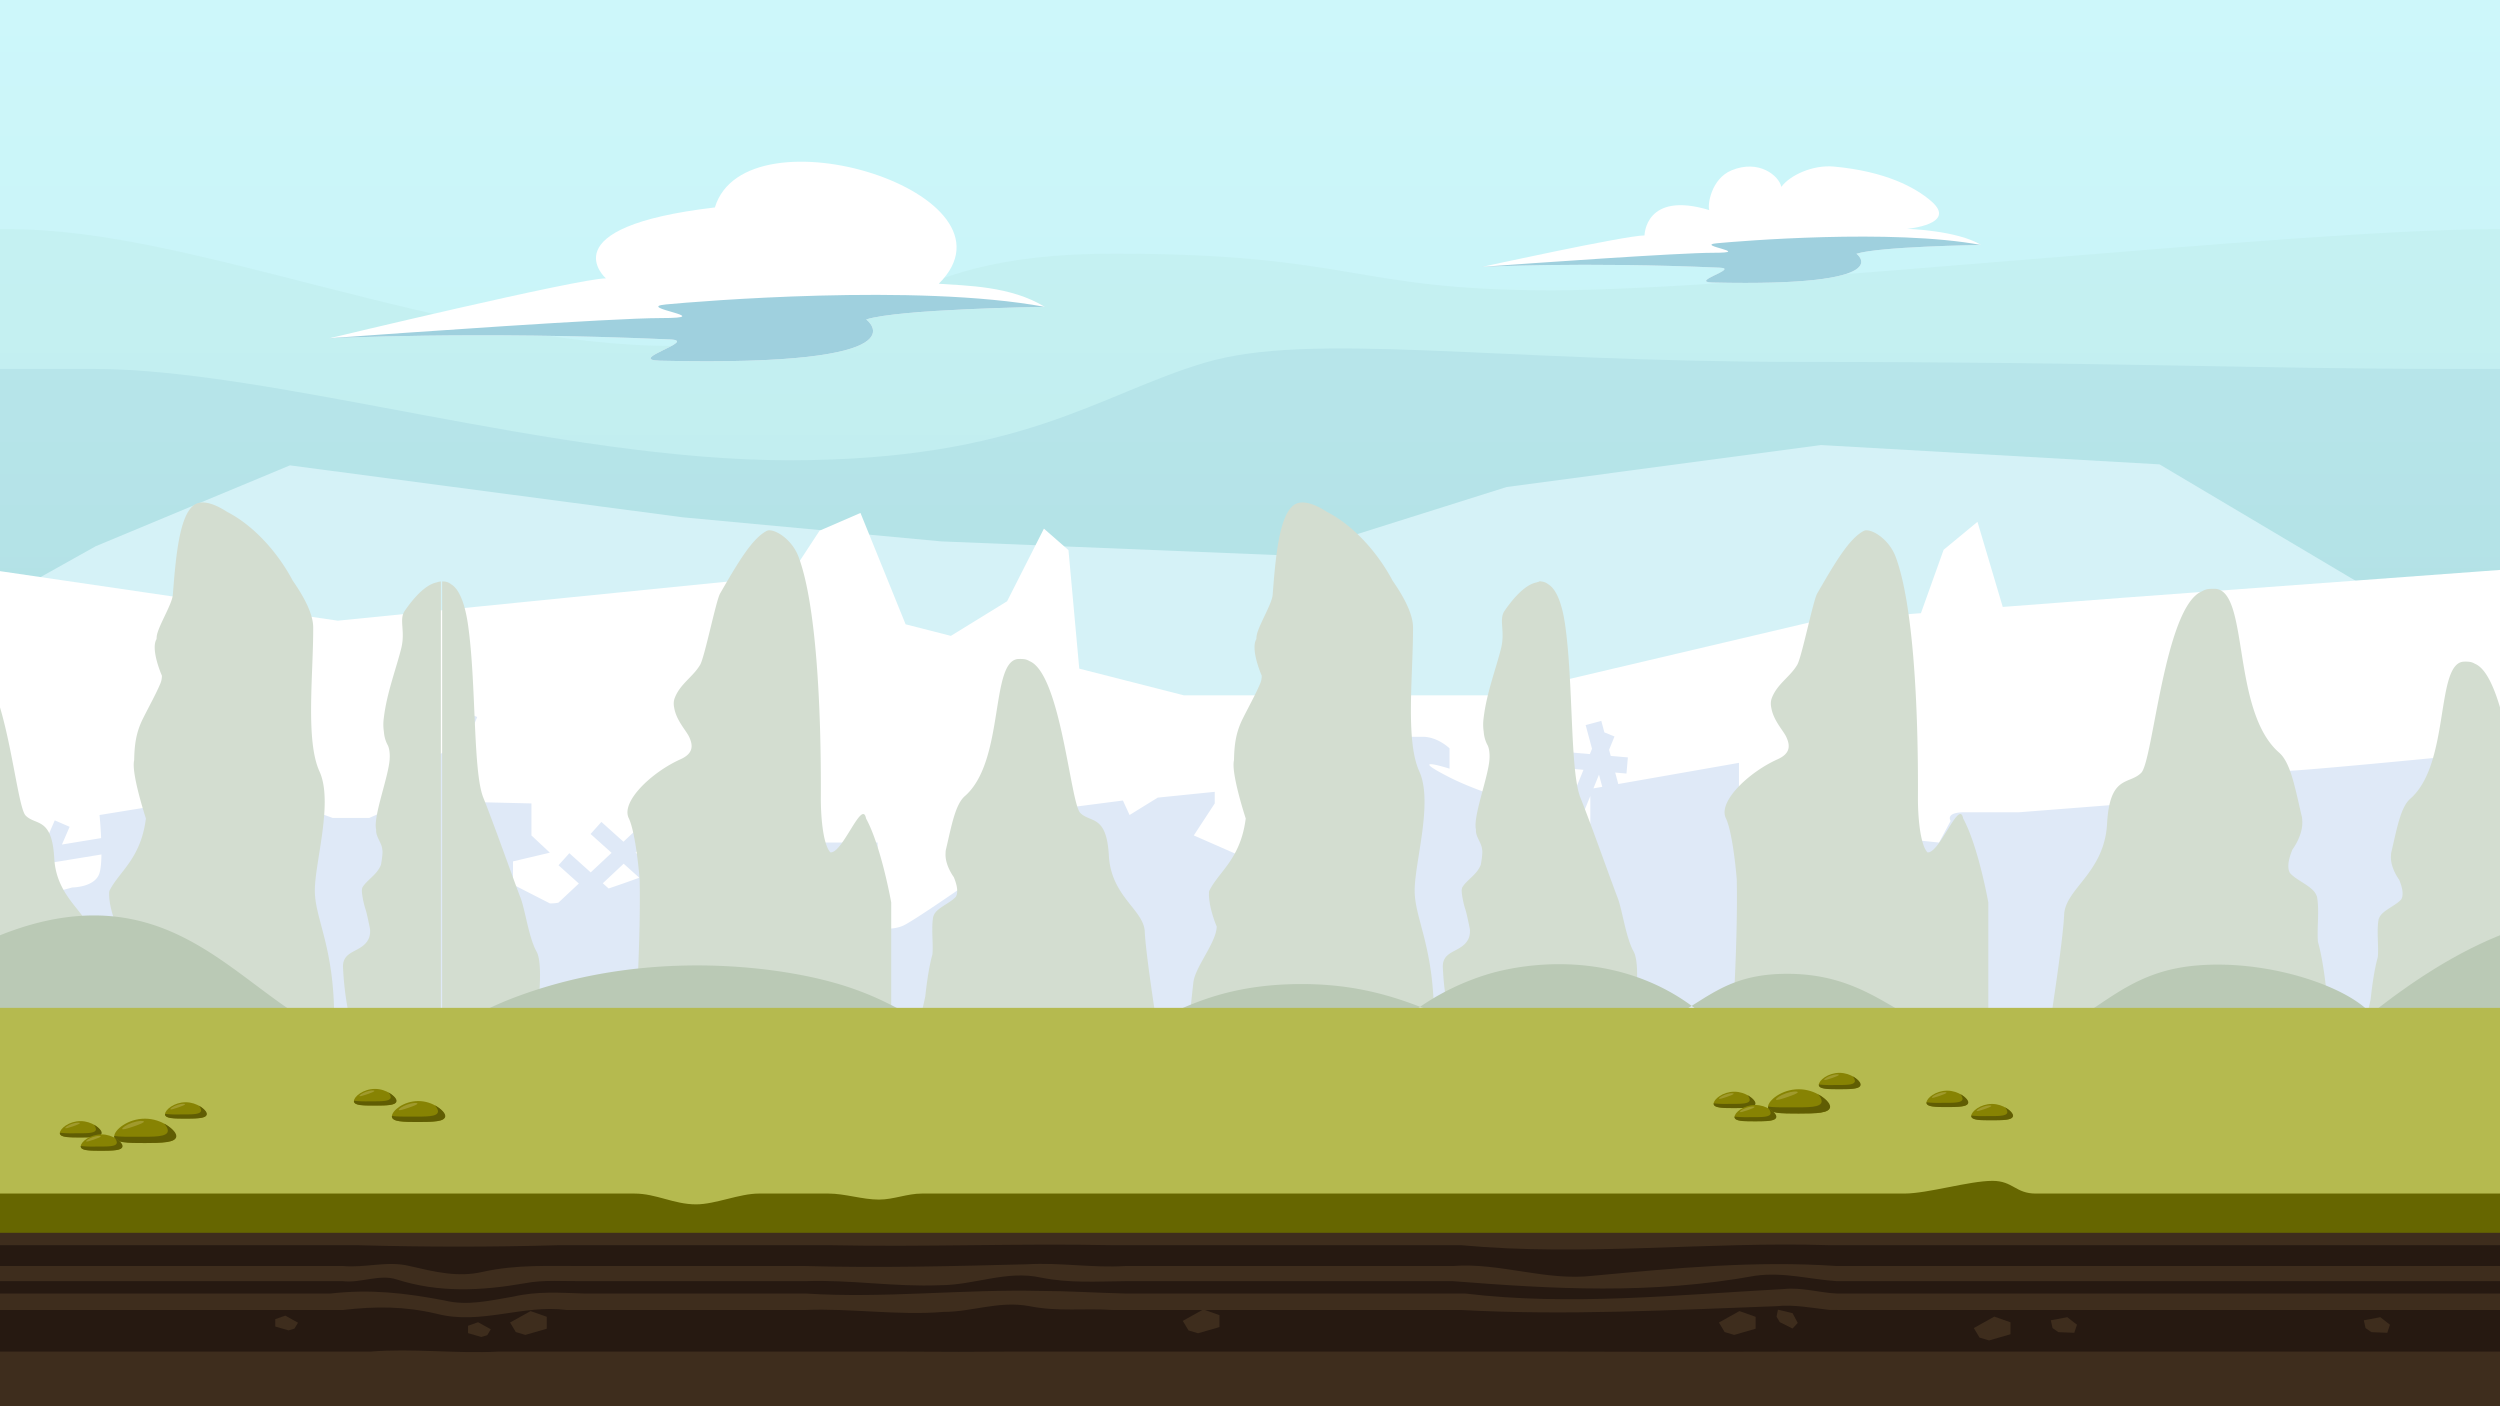 <svg xmlns="http://www.w3.org/2000/svg" xmlns:xlink="http://www.w3.org/1999/xlink" width="1920" height="1080" viewBox="0 0 1920 1080">
  <rect x="0" y="0" width="1920" height="1080" fill="#333333" stroke="none"/>
  <defs>
    <linearGradient id="a" x1="966.128" y1="-11.331" x2="966.128" y2="1024.924" gradientUnits="userSpaceOnUse">
      <stop offset="0" stop-color="#cdf7fa"/>
      <stop offset="0.298" stop-color="#c9f4f8"/>
      <stop offset="0.597" stop-color="#bdecf1"/>
      <stop offset="0.894" stop-color="#a9dde5"/>
      <stop offset="1" stop-color="#a0d7e0"/>
    </linearGradient>
    <linearGradient id="b" data-name="Unbenannter Verlauf 833" x1="966.128" y1="176.086" x2="966.128" y2="1024.924" gradientUnits="userSpaceOnUse">
      <stop offset="0" stop-color="#c5f1f2"/>
      <stop offset="0.298" stop-color="#c1edef"/>
      <stop offset="0.597" stop-color="#b5e2e4"/>
      <stop offset="0.894" stop-color="#a1cfd4"/>
      <stop offset="1" stop-color="#98c7cc"/>
    </linearGradient>
    <linearGradient id="c" data-name="Unbenannter Verlauf 905" x1="966.128" y1="267.605" x2="966.128" y2="1024.924" gradientUnits="userSpaceOnUse">
      <stop offset="0" stop-color="#b7e5ea"/>
      <stop offset="0.254" stop-color="#b3e2e6"/>
      <stop offset="0.508" stop-color="#a8d8da"/>
      <stop offset="0.762" stop-color="#95c7c6"/>
      <stop offset="1" stop-color="#7cb1ac"/>
    </linearGradient>
  </defs>
  <g>
    <rect x="-379.915" y="-11.331" width="2692.085" height="1036.255" fill="url(#a)"/>
    <path d="M2312.17,1024.924H-379.915V176.086H9.177c139.337,0,333.936,89.609,508.59,89.609s154.824-70.886,338.063-70.886,183.059,28.17,335.838,28.17,573.675-46.893,720.9-46.893h399.6Z" fill="url(#b)"/>
    <path d="M2312.17,1024.924H-379.915V283.349H72.272c136.708,0,354.877,70.139,533.9,70.139s237.366-50.648,319.1-74.935,221.512-.6,459.686-.6,346.587,5.392,500.188,5.392H2312.17Z" fill="url(#c)"/>
  </g>
  <polygon points="2622.638 513.343 2369.064 388.635 2091.167 357.404 1861.33 477.076 1658.535 356.636 1398.514 341.8 1157.181 373.999 990.07 426.688 722.783 415.785 524.353 397.295 222.646 357.404 73.532 419.489 -46.979 486.894 -336.37 415.785 -508.596 513.343 -508.596 1057.489 2622.638 1057.489 2622.638 513.343" fill="#d5f2f7"/>
  <polygon points="-894.557 573.359 -567.794 507.039 -234.029 590.45 -210.323 585.562 -186.325 470.563 -145.724 470.563 -93.83 561.539 -19.149 435.83 259.404 476.681 564.644 446.068 598.529 454.718 629.427 407.565 660.85 393.949 695.508 479.472 730.276 488.346 773.45 461.77 801.731 405.994 820.585 422.491 828.871 513.513 909.239 534.027 1151.828 534.027 1393.336 477.17 1475.272 470.919 1492.708 422.23 1518.701 400.757 1538.114 466.125 1632.294 458.939 1986.894 432.766 2179.468 462.515 2339.743 522.277 2668.817 477.17 2876.219 573.359 2876.219 1109.872 -894.557 1109.872 -894.557 573.359" fill="#fff"/>
  <path d="M2714.258,648.843s-54.881,15.018-66.171,5c-3.362-2.982-8.982-5.218-15.556-6.911L2606,613.757l11.807-29.632-11.557-4.6-9.187,23.057-6.895-8.624-9.716,7.77,11.314,14.15-10.518,26.395c-7.658,2.341-8.616,10.2-14.073,11.579-6.584,1.669-57.076-1.668-57.076-1.668l-37.38-10.567v-41.17l-22.184-5.007s-21.661-3.337-26.114-8.344c-1.627-1.829-2.065-5.217-1.967-8.781.033-1.184-16.7-4.247-16.571-5.419.257-2.356,17.482-2.727,17.83-4.418.385-1.867.708-3.077.708-3.077s24.21-15.021,24.149-21.7c-.039-4.172,1.449-14.683,1.449-14.683l-13.89-6.009,2.211-16.948-13.919-2.414-24.881,3.228-17.563,8.345-3.595,10.123,8.782,13.351v36.715s-24.148,10.014-35.125,15.021,0,13.351,0,13.351,0,5.008,8.782,6.676-6.586,35.047-8.782,43.391-15.366,5.007-24.147,3.337-15.366-1.668-30.734-10.115,0-4.9,0-5.457-6.586-19.474-6.586-19.474h-48.3s-37.32,6.675-79.029,10.014-19.757,14.917-19.757,14.917,2.194,18.461,0,23.468-10.977,5.006-21.953,3.337c0,0-28.539-6.676-39.514-8.344s-10.977,5.007-17.563,6.674-17.561,5.009-17.561,5.009-17.562-1.67-28.539-8.346-13.172-10.013-13.172-10.013-17.561-8.344-24.148-11.785-28.538-5.457-28.538-5.457l-17.561-31.156-26.8-26.7-21.419-3.339S1768.105,592.1,1754.932,592.1h-81.224l-19.757,3.337-8.781,6.676-8.782,15.021-85.615,6.674h-41.817c-15.475,0-10.868,6.677-10.868,6.677l-8.89,16.586-15.325-1.588L1459.123,612l9.276-23.281-11.557-4.6-4.751,11.921-.859-1.951-11.384,5.016,5.787,13.139-9.126,22.9v-9.663l-41.6-20.027-59.389,2.677V585.873l-92.681,16.261-2.369-8.806,8.662.753,1.077-12.393-13.177-1.146-1.261-4.684,4.159-10.234-7.759-3.154-2.382-8.853-12.011,3.23,4.9,18.2-1.666,4.1-39.962-3.478,12.094-29.482-11.51-4.721-13.073,31.869-3.116-5.865-10.987,5.834,7.966,14.994-10,24.382c-14.5-4.9-28.594-10.287-39.176-15.68-34.94-17.8,0-6.676,0-6.676V574.748s-8.967-8.9-20.676-8.9H1080.86l-20.49,26.7-59.484-4.451-25.4,24.48,6.858,6.676c6.858,6.676-4.967,27.816-4.967,27.816l-20.24,12.239-40.3-17.7,16.089-24.585v-8.9l-43.79,4.451L867.51,625.93,862.394,614.8,776.436,625.93,761.8,647.07l-23.231,34.492s-35.312,24.479-44.093,28.929-20.277,2.226-20.277,2.226L648.776,693.8s28.137-7.79,25.209-14.466,0-13.351,0-13.351V647.07H631.432L524.2,661.535s-8.211,3.247-20.04,7.683l-16.065-14.43,7.185-6.733-8.506-9.077-7.968,7.466-16.929-15.206-8.313,9.255,16.131,14.49L453.666,670l-16.41-14.74-8.312,9.255,15.612,14.024-15.72,14.728a30.828,30.828,0,0,1-6.539.538l-28.306-14.466v-17.8l28.306-6.677-14.153-13.245V617.028l-37.332-.881-18.851-30.064,14.528-35.412-11.51-4.721L342.488,576.4l-8.1,5.079,3.635,5.8L326.612,615.1l-12.666-.3-30.307,13.352H255.4l-24.393-8.9L199.787,605.9,76.441,625.93s.813,8.148,1.234,17.734L47.566,648.6l5.9-13.618-11.413-4.948-9.084,20.958-32.1,5.256,6.8-15.683-11.413-4.948-9.979,23.023-32.217,5.276-.154-.151-20.49-16.69-96.565,16.69s-26.376,33.379-25.58,40.055S-259.9,719.393-259.9,719.393l-57.432-6.676,9.986-35.606-45.37-22.253-32.744-33.379h32.744v-28.93l-98.3-26.7h-72.2l-64.239,28.929,3.689,26.7v57.857l-41.9,48.957H-755.406v366.064H2757.178V728.293ZM27.089,664.555,14.921,692.627,10.609,693.8H-15.409l10.4-23.991ZM-19.6,672.2l-5.355,12.356-10-9.841Zm75.136,9.359L30.3,688.438l11.389-26.273,36.22-5.933c-.081,5.716-.482,10.927-1.463,14.2C73.109,681.562,55.531,681.562,55.531,681.562ZM346.155,600.24l9.753,15.555-15.979-.379Zm132.824,63.085,11.984,10.766c-7.485,2.723-15.575,5.587-23.538,8.265l-4.469-4.015Zm749.044-68.393,2.517,9.359-6.8,1.195Zm-31.438,31.161-20.377-38.359,39.9,3.473L1201.4,627.412Q1199.086,626.784,1196.585,626.093Zm-26.576-23.512,9.971,18.771c-5.073-1.5-10.358-3.1-15.7-4.8Zm43.512,28.043,7.842-19.3v21.282S1218.45,631.9,1213.521,630.624Zm246.109,13.383-12.738-1.319,5.775-14.49Zm1154.326-.381c-6.928-.838-13.7-1.329-19.2-1.638l5.953-14.936Z" fill="#dfe9f7"/>
  <g>
    <g>
      <path d="M41.657,659.034c-1.746-31.722-14.209-24.783-21.985-32.714C12.1,618.6,4.762,519.611-19.278,509.777v0a11.241,11.241,0,0,0-3.632-1.426,25.462,25.462,0,0,0-4.182-.214v0c-22.962-.437-10.609,78.111-41.814,105.29-7.415,6.459-10.229,22.7-14.549,41.062a10.756,10.756,0,0,0-.262,2.488h-.006c-.793,9.344,6.3,18.686,6.305,18.7,1.811,4.491,3.127,8.927,2.408,12.916a6.216,6.216,0,0,1-.955,2.281c-4.427,4.941-14.358,8.3-16.754,13.94h0a5.748,5.748,0,0,0-.617,1.786c-1.433,9.107.24,19.83-.5,28.475-3.535,12.133-5.471,32.147-5.481,32.253-2.227,10.453-4.007,16.667-4.007,16.667H77.751S70,734.375,69.236,717.522,43.4,690.756,41.657,659.034Z" fill="#d3ddd0"/>
      <path d="M1961.657,659.034c-1.746-31.722-14.209-24.783-21.985-32.714-7.57-7.721-14.91-106.709-38.95-116.543v0a11.241,11.241,0,0,0-3.632-1.426,25.462,25.462,0,0,0-4.182-.214v0c-22.962-.437-10.609,78.111-41.814,105.29-7.415,6.459-10.229,22.7-14.549,41.062a10.756,10.756,0,0,0-.262,2.488h-.006c-.793,9.344,6.3,18.686,6.305,18.7,1.811,4.491,3.127,8.927,2.408,12.916a6.216,6.216,0,0,1-.955,2.281c-4.427,4.941-14.358,8.3-16.754,13.94h0a5.748,5.748,0,0,0-.617,1.786c-1.433,9.107.24,19.83-.5,28.475-3.535,12.133-5.471,32.147-5.481,32.253-2.227,10.453-4.007,16.667-4.007,16.667h181.073s-7.755-49.625-8.515-66.478S1963.4,690.756,1961.657,659.034Z" fill="#d3ddd0"/>
      <path d="M245.368,592.467c-10.861-23.77-4.681-74.353-4.829-110.66-.042-10.016-6.647-22.894-15.734-35.9-10.972-20.8-29.345-42-50.384-52.79h0c-10.387-6.737-19.657-9.374-25.387-5.241-11.017,7.944-13.939,38-16.289,68.913-.565,7.436-11.792,24.951-12.4,32.19-.052.622-.091,1.231-.122,1.828h0c-4.708,7.978,3.922,27.652,4.114,28.088a15.227,15.227,0,0,1-1.215,6.14c-3.284,7.846-8.477,17.136-13.346,26.867-5.737,11.462-6.482,21.4-6.754,32.025-2.38,10.034,9.032,44.649,9.032,44.649-3.925,30.928-20.176,40.341-27.779,55.133a4.336,4.336,0,0,0-.444,2.157c-.3,11.286,5.826,25.45,5.967,25.774-.058.717-.133,1.444-.246,2.19-1.818,12-16.436,29.454-17.71,40.651-1.773,15.59-2.87,27.471-2.87,27.471H256.634c0-54.52-14.6-75.976-14.837-97.49S256.228,616.237,245.368,592.467Z" fill="#d3ddd0"/>
      <path d="M335.417,447.289h0c-7.507,1.457-16.08,9.5-24.551,21.8-4.633,6.725.587,15.407-2.678,28.685-3.813,15.509-11.2,34.568-13.409,53.594a36.193,36.193,0,0,0,.066,10.7,25.339,25.339,0,0,0,2.707,9.807c1.63,2.646,1.778,7.262,1.785,8.644,0,.1,0,.195,0,.295v.024c-.007.662-.031,1.358-.072,2.092-.768,13.484-12.842,44.4-10.39,54.079h0c-.354,5.174,3.176,8.7,4.449,13.682q.293,1.539.437,2.944c.144,3.638-1.161,10.432-1.17,10.479-3.024,7.782-10.43,11.292-14.111,17.217a3.663,3.663,0,0,0-.447,1.592c-.594,2.093,1.176,10.955,2.695,15.416,1.084,3.185,3.407,14.883,3.412,14.909a15.826,15.826,0,0,1-.641,6.827c-4.741,12.027-20.686,8.708-20.069,22.983a243.935,243.935,0,0,0,5.01,38.866h70.153V446.554A11.747,11.747,0,0,0,335.417,447.289Z" fill="#d3ddd0"/>
    </g>
    <g>
      <path d="M851.594,656.991c-1.746-31.722-14.209-24.782-21.984-32.713-7.57-7.722-14.91-106.71-38.95-116.543h0a11.255,11.255,0,0,0-3.632-1.426,25.563,25.563,0,0,0-4.182-.214v0c-22.961-.437-10.609,78.11-41.813,105.29-7.415,6.458-10.229,22.7-14.549,41.062a10.811,10.811,0,0,0-.263,2.488h0c-.793,9.343,6.295,18.685,6.305,18.7,1.811,4.491,3.126,8.927,2.408,12.915a6.206,6.206,0,0,1-.956,2.282c-4.427,4.94-14.358,8.3-16.754,13.94h0a5.754,5.754,0,0,0-.616,1.786c-1.433,9.106.24,19.829-.5,28.474-3.534,12.133-5.47,32.147-5.48,32.253-2.227,10.453-4.007,16.667-4.007,16.667H887.689s-7.756-49.625-8.516-66.478S853.341,688.714,851.594,656.991Z" fill="#d3ddd0"/>
      <path d="M1090.029,592.467c-10.86-23.77-4.681-74.353-4.829-110.66-.041-10.016-6.647-22.894-15.733-35.9-10.973-20.8-29.346-42-50.384-52.79h0c-10.388-6.737-19.657-9.374-25.388-5.241-11.017,7.944-13.939,38-16.289,68.913-.565,7.436-11.792,24.951-12.395,32.19-.052.622-.091,1.231-.121,1.828h0c-4.708,7.978,3.922,27.652,4.114,28.088a15.227,15.227,0,0,1-1.215,6.14c-3.284,7.846-8.477,17.136-13.346,26.867-5.737,11.462-6.482,21.4-6.754,32.025-2.38,10.034,9.032,44.649,9.032,44.649-3.925,30.928-20.176,40.341-27.779,55.133a4.336,4.336,0,0,0-.444,2.157c-.3,11.286,5.826,25.45,5.967,25.774-.058.717-.133,1.444-.246,2.19-1.818,12-16.436,29.454-17.71,40.651-1.773,15.59-2.869,27.471-2.869,27.471H1101.3c0-54.52-14.6-75.976-14.837-97.49S1100.889,616.237,1090.029,592.467Z" fill="#d3ddd0"/>
      <path d="M665.127,628.581c-2.93-15.518-18.113,27.207-27.409,26.027-5.916-6.321-7.383-29.149-7.317-41.983.359-69.459-3.525-148.841-17.14-185.05-4.579-12.175-15.748-19.948-21.9-20.268l-.168-.022c-.063-.007-.124-.011-.186-.015-.089-.006-.178-.01-.266-.01-.062,0-.125,0-.187,0-.088,0-.177.011-.264.021-.061.007-.122.014-.183.024-.091.015-.181.034-.272.056-.057.013-.115.025-.171.041-.1.028-.2.062-.3.1-.048.017-.1.031-.144.051a4.463,4.463,0,0,0-.436.2c-11.087,5.811-21.768,23.82-35.753,48.064-3.09,5.356-11.845,48.808-15.3,54.709-5.443,9.3-15.4,14.671-19.54,25.546a11.758,11.758,0,0,0-.746,3.587h0v0a14.785,14.785,0,0,0,.337,3.892c1.638,9.7,8.895,17.141,11.376,22.145.1.2.193.408.284.611.024.055.052.112.073.167,2.879,6.486,2.757,12.314-6.912,16.656-22.269,10-46.167,32.785-39.608,45.446,5.573,12.128,8.252,46.655,8.252,46.655h0c.969,44.675-3.068,106.721-3.068,106.721H684.456V693.126S676.847,650.088,665.127,628.581Z" fill="#d3ddd0"/>
      <g>
        <path d="M1180.078,447.289h0c-7.508,1.457-16.081,9.5-24.552,21.8-4.633,6.725.587,15.407-2.678,28.685-3.813,15.509-11.2,34.568-13.409,53.594a36.227,36.227,0,0,0,.066,10.7,25.339,25.339,0,0,0,2.707,9.807c1.631,2.646,1.778,7.262,1.785,8.644,0,.1,0,.195,0,.295v.024c-.007.662-.031,1.358-.072,2.092-.768,13.484-12.842,44.4-10.39,54.079h0c-.354,5.174,3.176,8.7,4.449,13.682q.293,1.539.437,2.944c.144,3.638-1.161,10.432-1.17,10.479-3.024,7.782-10.429,11.292-14.111,17.217a3.663,3.663,0,0,0-.447,1.592c-.594,2.093,1.176,10.955,2.695,15.416,1.084,3.185,3.407,14.883,3.412,14.909a15.826,15.826,0,0,1-.641,6.827c-4.741,12.027-20.686,8.708-20.068,22.983a244.006,244.006,0,0,0,5.009,38.866h70.153V446.554A11.747,11.747,0,0,0,1180.078,447.289Z" fill="#d3ddd0"/>
        <path d="M412.054,730.778c-6.035-10.757-8.695-32.273-12.436-41.686s-20.361-56.477-28.421-76.467-5.33-87.586-11.73-132.587c-2.521-17.723-7.245-27.871-12.875-31.222h0a9.791,9.791,0,0,0-7.038-2.229V781.957h72.5S418.088,741.535,412.054,730.778Z" fill="#d3ddd0"/>
      </g>
    </g>
    <g>
      <path d="M1618.233,632.572c2.087-37.92,16.986-29.625,26.28-39.106,9.05-9.23,17.824-127.561,46.562-139.316v0a13.419,13.419,0,0,1,4.342-1.7,30.382,30.382,0,0,1,5-.256v0c27.448-.523,12.682,93.374,49.984,125.864,8.864,7.721,12.228,27.131,17.392,49.086a12.86,12.86,0,0,1,.314,2.974h.007c.947,11.169-7.526,22.337-7.538,22.353-2.165,5.368-3.737,10.671-2.878,15.439a7.425,7.425,0,0,0,1.142,2.728c5.292,5.905,17.163,9.918,20.028,16.663h-.005a6.9,6.9,0,0,1,.737,2.135c1.713,10.886-.287,23.705.6,34.039,4.225,14.5,6.539,38.429,6.551,38.555,2.663,12.5,4.79,19.924,4.79,19.924H1575.086s9.271-59.322,10.179-79.468S1616.145,670.493,1618.233,632.572Z" fill="#d3ddd0"/>
      <path d="M1507.7,628.581c-2.929-15.518-18.113,27.207-27.408,26.027-5.917-6.321-7.384-29.149-7.317-41.983.359-69.459-3.526-148.841-17.141-185.05-4.578-12.175-15.747-19.948-21.9-20.268l-.168-.022c-.062-.007-.124-.011-.186-.015-.089-.006-.177-.01-.266-.01-.062,0-.124,0-.186,0-.088,0-.177.011-.265.021-.061.007-.122.014-.183.024-.091.015-.181.034-.271.056-.057.013-.115.025-.172.041-.1.028-.2.062-.3.1-.048.017-.1.031-.143.051a4.59,4.59,0,0,0-.437.2c-11.086,5.811-21.767,23.82-35.753,48.064-3.09,5.356-11.844,48.808-15.3,54.709-5.442,9.3-15.4,14.671-19.54,25.546a11.818,11.818,0,0,0-.746,3.587h0v0a14.828,14.828,0,0,0,.337,3.892c1.639,9.7,8.9,17.141,11.376,22.145q.147.306.285.611c.023.055.051.112.073.167,2.879,6.486,2.757,12.314-6.912,16.656-22.27,10-46.167,32.785-39.608,45.446,5.572,12.128,8.251,46.655,8.251,46.655h0c.968,44.675-3.068,106.721-3.068,106.721h196.276V693.126S1519.422,650.088,1507.7,628.581Z" fill="#d3ddd0"/>
      <path d="M1254.63,730.778c-6.035-10.757-8.7-32.273-12.437-41.686s-20.36-56.477-28.42-76.467-5.331-87.586-11.731-132.587c-2.52-17.723-7.244-27.871-12.874-31.222h0a9.79,9.79,0,0,0-7.037-2.229V781.957h72.5S1260.664,741.535,1254.63,730.778Z" fill="#d3ddd0"/>
    </g>
  </g>
  <path d="M-129.308,804.2C-19.567,706.17,53.631,696.822,99.74,705.657c85.334,16.352,125.605,104.129,211.6,98.54,35.166-2.286,31.272-19.381,89.437-40.22,92.108-33,178.485-21.579,209.416-16.088,89.076,15.811,93.423,49.014,163.6,60.33,94.569,15.248,109.538-48.558,215.96-52.286,115.944-4.062,141.413,63.629,242.136,44.242,72.166-13.89,75.743-51.843,139.61-52.286,78.524-.546,95.594,56.668,167.969,52.286,64.663-3.915,78.32-51.238,143.973-58.319,66.168-7.138,143.8,24.111,143.973,50.275.374,56.8-363.838,155.747-474.6,36.2-17.806-19.218-38.576-54.352-86.474-74.407-57.931-24.257-113.335-8.783-122.673-6.033a189.2,189.2,0,0,0-82.451,50.275" fill="#bac9b5"/>
  <path d="M1790.692,804.2c109.741-98.027,182.939-107.375,229.048-98.54,85.334,16.352,125.6,104.129,211.6,98.54,35.166-2.286,31.272-19.381,89.438-40.22,92.107-33,178.484-21.579,209.415-16.088,89.076,15.811,93.423,49.014,163.605,60.33,94.569,15.248,109.538-48.558,215.96-52.286,115.944-4.062,141.413,63.629,242.136,44.242,72.166-13.89,75.743-51.843,139.61-52.286,78.524-.546,95.594,56.668,167.969,52.286,64.663-3.915,78.32-51.238,143.973-58.319,66.168-7.138,143.8,24.111,143.973,50.275.374,56.8-363.838,155.747-474.6,36.2-17.806-19.218-38.576-54.352-86.474-74.407-57.931-24.257-113.335-8.783-122.673-6.033a189.2,189.2,0,0,0-82.451,50.275" fill="#bac9b5"/>
  <g>
    <rect x="-758.72" y="919.937" width="3512.583" height="175.858" fill="#3e2d1d"/>
    <rect x="-758.72" y="774.032" width="3512.583" height="156.86" fill="#b5ba4f"/>
    <path d="M2753.863,916.654H2437.7c-16.4,0-6.982-7.806-24.392-7.806-11.184,0-48.915,7.806-60.495,7.806h-62.445c-15.648,0-24.759-9.756-40.98-9.756-17.254,0-41.655,9.756-59.52,9.756h-626.41c-15.566,0-17.52-9.756-33.175-9.756-18,0-49.716,9.756-67.812,9.756H707.992c-11.268,0-21.757,4.635-32.93,4.635-12.75,0-26.168-4.635-38.785-4.635h-53.42c-15.075,0-33.453,8.294-48.3,8.294-17.074,0-30.575-8.294-47.322-8.294h-747.4c-14.635,0-16.1-7.8-35.613-7.8s-23.906,7.8-38.541,7.8h-424.4v30.133H2753.863Z" fill="#660"/>
    <g>
      <path d="M2753.863,1006.073H1414c-3,0-6,0-8.944-.053-12.84-1.411-27.475-4.338-40.648-2.874-80.5,2.927-160.993,7.318-242.2,2.927H854.576c-21.448-1.464-41.938,1.463-63.892-2.927-23.417-4.391-43.907,4.39-65.86,4.39-35.126,2.928-71.716-2.927-106.382-1.463H435.162c-33.789-4.391-65.988,11.708-99.65,2.927-24.881-5.854-46.834-5.854-72.151-2.927H-153.878c-41.888-1.464-84.332,0-126.775-2.927-98.06-4.391-196.12,7.318-294.727,2.927H-758.72v31.97H-524.3c60.7.229,120.708.229,181.447,0q3.887,0,7.805,0H284.332c32.154-2.7,65.816,1.692,98.1,0,2.153,0,4.287,0,6.422,0H693.505c28.391.229,57.663.229,85.057-.02q4.716.024,9.463.02h409.424q90.174.344,180.041-.013,4.446.016,8.907.013H2753.863Z" fill="#261911"/>
      <path d="M2753.863,956.311H1405.005c-94.751-2.927-188.42,8.782-282.743,0H854.544c-72.641-1.463-144.356,1.464-217.306,0H428.874c-50.918,1.464-102.143,1.464-154.085,0H-137.684c-40.519,2.927-80.036,0-119.552-2.927-98.06-5.854-194.656,5.854-292.947,2.927H-758.72V972.3h183.341c100.07,3.042,199.593.115,299.116-10.13,26.345-1.464,49.762,10.245,74.643,13.172,21.953,2.927,43.907-4.391,65.535-3.042H263.4c17.956,1.578,34.055-4.276,51.618.115,19.027,4.39,36.59,8.781,55.616,4.39,26.344-5.854,51.225-4.39,77.753-4.5H618.443c56.619,1.578,113.7.115,170.778-1.349,24.881-1.464,49.761,2.927,74.834,1.349h251.678c36.455-2.813,71.581,11.823,108.17,7.432,62.934-5.854,124.4-11.708,186.639-7.432H2753.863Z" fill="#261911"/>
      <path d="M2753.863,983.931H1410.552c-19.8-1.275-40.291-7.13-62.245-4.2-80.5,14.636-155.139,10.246-232.578,4.2H864.058c-22.148.188-42.638,1.652-64.592-2.739-26.344-5.854-51.225,5.854-77.57,5.854-35.125,1.464-68.788-4.39-103.454-3.115H448.393c-14.821.188-30.92-1.275-45.556,1.652-33.663,5.854-65.861,7.318-98.06-2.927-13.172-4.391-27.808,2.927-41.431,1.275H-136.086c-45.044,3.115-87.488-4.2-131.395-5.666-102.451-5.854-204.9,13.172-307.9,5.666H-758.72v9.49h190.247c53.647-1.984,107.8,6.8,161.952.943,46.834-5.854,93.669-13.172,140.5-5.854,42.444,7.318,83.424,4.391,124,4.911H253.894c30.393-3.447,56.737-.52,87.473,5.334,17.562,4.391,35.125,0,52.688-2.927,19.027-4.391,36.59-2.927,54.336-2.407H618.443c61.01,3.87,121.016-3.447,181.023-1.984,20.49,0,42.444,1.464,64.589,1.984h261.014c81.271,9.725,163.231.943,245.192-3.447,13.172-1.464,27.808,2.927,40.284,3.447H2753.863Z" fill="#261911"/>
    </g>
    <polygon points="1320.133 1015.698 1335.867 1006.916 1348.307 1011.307 1348.307 1020.455 1331.842 1025.211 1324.524 1023.016 1320.133 1015.698" fill="#3e2d1d"/>
    <polygon points="908.38 1014.439 924.114 1005.657 936.554 1010.048 936.554 1019.195 920.089 1023.952 912.771 1021.757 908.38 1014.439" fill="#3e2d1d"/>
    <polygon points="391.738 1015.698 407.471 1006.916 419.912 1011.307 419.912 1020.455 403.446 1025.211 396.128 1023.016 391.738 1015.698" fill="#3e2d1d"/>
    <polygon points="376.92 1020.908 367.18 1015.471 359.478 1018.189 359.478 1023.852 369.671 1026.796 374.201 1025.437 376.92 1020.908" fill="#3e2d1d"/>
    <polygon points="228.855 1015.838 219.115 1010.401 211.413 1013.12 211.413 1018.782 221.606 1021.727 226.136 1020.367 228.855 1015.838" fill="#3e2d1d"/>
    <polygon points="1515.887 1019.939 1531.62 1011.157 1544.06 1015.548 1544.06 1024.695 1527.595 1029.452 1520.277 1027.257 1515.887 1019.939" fill="#3e2d1d"/>
    <polygon points="1575.029 1013.999 1587.675 1011.603 1595.113 1017.39 1593.045 1023.589 1580.813 1023.09 1576.351 1019.949 1575.029 1013.999" fill="#3e2d1d"/>
    <polygon points="1815.421 1013.999 1828.067 1011.603 1835.505 1017.39 1833.437 1023.589 1821.205 1023.09 1816.743 1019.949 1815.421 1013.999" fill="#3e2d1d"/>
    <polygon points="1365.484 1005.852 1376.698 1008.537 1380.654 1015.997 1376.69 1020.305 1366.873 1015.406 1364.379 1011.201 1365.484 1005.852" fill="#3e2d1d"/>
    <g>
      <g>
        <path d="M134.855,872.781c0,5.071-10.554,4.716-23.573,4.716s-23.574.355-23.574-4.716,10.554-13.647,23.574-13.647S134.855,867.711,134.855,872.781Z" fill="#878303"/>
        <path d="M126.1,862.959c1.782,1.881,2.8,3.787,2.8,5.355,0,5.071-10.555,4.715-23.574,4.715-6.995,0-13.258.1-17.576-.6-.01.116-.042.235-.042.348,0,5.071,10.553,5.088,23.573,5.088s24.132-.266,24.132-5.337C135.413,869.649,131.439,865.886,126.1,862.959Z" fill="#605d03"/>
        <path d="M110.528,861.333c.277.8-3.419,2.239-8.025,3.818s-8.375,2.7-8.65,1.9,3.047-3.23,7.653-4.809S110.254,860.527,110.528,861.333Z" fill="#a09a2d"/>
      </g>
      <g>
        <path d="M304.146,845.64c0,3.479-7.239,3.236-16.169,3.236s-16.17.243-16.17-3.236,7.24-9.36,16.17-9.36S304.146,842.163,304.146,845.64Z" fill="#878303"/>
        <path d="M298.142,838.9a5.893,5.893,0,0,1,1.919,3.673c0,3.478-7.239,3.235-16.169,3.235a89.594,89.594,0,0,1-12.055-.409c-.008.078-.03.16-.03.237,0,3.479,7.239,3.49,16.17,3.49s16.552-.183,16.552-3.66C304.529,843.492,301.8,840.911,298.142,838.9Z" fill="#605d03"/>
        <path d="M287.46,837.789c.19.55-2.345,1.535-5.5,2.618s-5.745,1.851-5.934,1.3,2.091-2.216,5.25-3.3S287.272,837.236,287.46,837.789Z" fill="#a09a2d"/>
      </g>
      <g>
        <path d="M341.5,857.337c0,4.359-9.071,4.055-20.262,4.055s-20.263.3-20.263-4.055,9.072-11.73,20.263-11.73S341.5,852.979,341.5,857.337Z" fill="#878303"/>
        <path d="M333.973,848.9c1.532,1.615,2.4,3.254,2.4,4.6,0,4.358-9.072,4.054-20.262,4.054-6.012,0-11.4.081-15.108-.512-.008.1-.036.2-.036.3,0,4.359,9.071,4.374,20.263,4.374s20.742-.229,20.742-4.587C341.976,854.645,338.559,851.41,333.973,848.9Z" fill="#605d03"/>
        <path d="M320.586,847.5c.238.691-2.938,1.924-6.9,3.282s-7.2,2.319-7.436,1.628,2.619-2.776,6.579-4.134S320.35,846.805,320.586,847.5Z" fill="#a09a2d"/>
      </g>
      <g>
        <path d="M158.456,855.711c0,3.411-7.1,3.173-15.859,3.173s-15.861.238-15.861-3.173,7.1-9.182,15.861-9.182S158.456,852.3,158.456,855.711Z" fill="#878303"/>
        <path d="M152.567,849.1a5.79,5.79,0,0,1,1.883,3.6c0,3.412-7.1,3.173-15.86,3.173a87.694,87.694,0,0,1-11.825-.4c-.007.079-.029.159-.029.235,0,3.411,7.1,3.423,15.86,3.423s16.236-.179,16.236-3.591C158.832,853.6,156.158,851.071,152.567,849.1Z" fill="#605d03"/>
        <path d="M142.089,848.01c.186.54-2.3,1.5-5.4,2.568s-5.635,1.815-5.82,1.275,2.05-2.174,5.149-3.236S141.905,847.467,142.089,848.01Z" fill="#a09a2d"/>
      </g>
      <g>
        <path d="M77.683,870.192c0,3.412-7.1,3.173-15.859,3.173s-15.86.239-15.86-3.173,7.1-9.182,15.86-9.182S77.683,866.782,77.683,870.192Z" fill="#878303"/>
        <path d="M71.8,863.583a5.79,5.79,0,0,1,1.882,3.6c0,3.412-7.1,3.173-15.86,3.173a87.885,87.885,0,0,1-11.825-.4c-.007.078-.028.158-.028.234,0,3.412,7.1,3.423,15.859,3.423s16.236-.178,16.236-3.59C78.059,868.085,75.385,865.553,71.8,863.583Z" fill="#605d03"/>
        <path d="M61.317,862.491c.186.541-2.3,1.5-5.4,2.569s-5.635,1.815-5.82,1.275,2.05-2.174,5.149-3.236S61.132,861.948,61.317,862.491Z" fill="#a09a2d"/>
      </g>
      <g>
        <path d="M93.731,880.381c0,3.412-7.1,3.173-15.859,3.173s-15.861.239-15.861-3.173,7.1-9.181,15.861-9.181S93.731,876.971,93.731,880.381Z" fill="#878303"/>
        <path d="M87.843,873.772a5.792,5.792,0,0,1,1.882,3.6c0,3.411-7.1,3.173-15.86,3.173a87.694,87.694,0,0,1-11.825-.4c-.007.079-.029.159-.029.234,0,3.412,7.1,3.424,15.86,3.424s16.236-.179,16.236-3.591C94.107,878.275,91.433,875.742,87.843,873.772Z" fill="#605d03"/>
        <path d="M77.365,872.68c.185.541-2.3,1.5-5.4,2.569s-5.635,1.815-5.82,1.275,2.05-2.174,5.149-3.236S77.18,872.137,77.365,872.68Z" fill="#a09a2d"/>
      </g>
      <g>
        <path d="M1404.975,850.194c0,5.071-10.554,4.716-23.575,4.716s-23.574.355-23.574-4.716,10.555-13.647,23.574-13.647S1404.975,845.124,1404.975,850.194Z" fill="#878303"/>
        <path d="M1396.222,840.372c1.781,1.881,2.8,3.787,2.8,5.355,0,5.071-10.555,4.715-23.573,4.715-6.995,0-13.259.1-17.577-.6-.01.116-.043.235-.043.348,0,5.071,10.554,5.088,23.574,5.088s24.132-.266,24.132-5.337C1405.532,847.062,1401.559,843.3,1396.222,840.372Z" fill="#605d03"/>
        <path d="M1380.647,838.747c.276.8-3.419,2.238-8.025,3.817s-8.376,2.7-8.65,1.895,3.047-3.23,7.652-4.809S1380.373,837.941,1380.647,838.747Z" fill="#a09a2d"/>
      </g>
      <g>
        <path d="M1428.575,833.124c0,3.412-7.1,3.173-15.859,3.173s-15.861.239-15.861-3.173,7.1-9.182,15.861-9.182S1428.575,829.714,1428.575,833.124Z" fill="#878303"/>
        <path d="M1422.686,826.515a5.785,5.785,0,0,1,1.883,3.6c0,3.412-7.1,3.173-15.861,3.173a87.692,87.692,0,0,1-11.824-.4c-.007.079-.029.159-.029.235,0,3.412,7.1,3.423,15.861,3.423s16.235-.179,16.235-3.59C1428.951,831.017,1426.277,828.485,1422.686,826.515Z" fill="#605d03"/>
        <path d="M1412.208,825.423c.186.54-2.3,1.5-5.4,2.568s-5.636,1.816-5.82,1.275,2.05-2.174,5.148-3.236S1412.024,824.88,1412.208,825.423Z" fill="#a09a2d"/>
      </g>
      <g>
        <path d="M1511.256,846.806c0,3.412-7.1,3.173-15.859,3.173s-15.861.239-15.861-3.173,7.1-9.181,15.861-9.181S1511.256,843.4,1511.256,846.806Z" fill="#878303"/>
        <path d="M1505.367,840.2a5.792,5.792,0,0,1,1.882,3.6c0,3.411-7.1,3.173-15.86,3.173a87.875,87.875,0,0,1-11.825-.4c-.007.079-.028.159-.028.234,0,3.412,7.1,3.424,15.861,3.424s16.235-.179,16.235-3.591C1511.632,844.7,1508.957,842.167,1505.367,840.2Z" fill="#605d03"/>
        <path d="M1494.889,839.105c.186.541-2.3,1.5-5.4,2.569s-5.636,1.815-5.82,1.275,2.049-2.174,5.148-3.236S1494.705,838.562,1494.889,839.105Z" fill="#a09a2d"/>
      </g>
      <g>
        <path d="M1545.645,857c0,3.411-7.1,3.173-15.859,3.173s-15.86.238-15.86-3.173,7.1-9.182,15.86-9.182S1545.645,853.586,1545.645,857Z" fill="#878303"/>
        <path d="M1539.757,850.387a5.788,5.788,0,0,1,1.882,3.6c0,3.412-7.1,3.173-15.86,3.173a87.7,87.7,0,0,1-11.825-.4c-.007.079-.028.159-.028.235,0,3.411,7.1,3.423,15.86,3.423s16.235-.179,16.235-3.591C1546.021,854.889,1543.347,852.356,1539.757,850.387Z" fill="#605d03"/>
        <path d="M1529.279,849.3c.186.54-2.3,1.5-5.4,2.568s-5.635,1.815-5.819,1.275,2.049-2.174,5.148-3.236S1529.094,848.752,1529.279,849.3Z" fill="#a09a2d"/>
      </g>
      <g>
        <path d="M1347.8,847.605c0,3.412-7.1,3.173-15.86,3.173s-15.86.239-15.86-3.173,7.1-9.181,15.86-9.181S1347.8,844.2,1347.8,847.605Z" fill="#878303"/>
        <path d="M1341.914,841a5.792,5.792,0,0,1,1.882,3.6c0,3.411-7.1,3.173-15.859,3.173a87.863,87.863,0,0,1-11.826-.4c-.007.079-.028.159-.028.234,0,3.412,7.1,3.423,15.859,3.423s16.236-.178,16.236-3.59C1348.178,845.5,1345.5,842.966,1341.914,841Z" fill="#605d03"/>
        <path d="M1331.436,839.9c.186.541-2.3,1.5-5.4,2.569s-5.634,1.815-5.82,1.275,2.051-2.174,5.15-3.236S1331.252,839.361,1331.436,839.9Z" fill="#a09a2d"/>
      </g>
      <g>
        <path d="M1363.85,857.8c0,3.411-7.1,3.173-15.859,3.173s-15.86.238-15.86-3.173,7.1-9.182,15.86-9.182S1363.85,854.384,1363.85,857.8Z" fill="#878303"/>
        <path d="M1357.962,851.186a5.788,5.788,0,0,1,1.882,3.6c0,3.412-7.1,3.173-15.859,3.173a87.7,87.7,0,0,1-11.826-.4c-.007.079-.028.159-.028.235,0,3.411,7.1,3.423,15.859,3.423s16.236-.179,16.236-3.591C1364.226,855.688,1361.552,853.155,1357.962,851.186Z" fill="#605d03"/>
        <path d="M1347.484,850.094c.186.54-2.3,1.5-5.4,2.568s-5.634,1.815-5.82,1.275,2.051-2.174,5.15-3.236S1347.3,849.551,1347.484,850.094Z" fill="#a09a2d"/>
      </g>
    </g>
  </g>
  <g>
    <path d="M514.714,260.687c-151.8-6.626-262.119-.807-262.119-.807s191.829-46.093,212.732-46.093c0,0-45.006-39.364,83.7-54.472,23.8-78.426,241.564-10.695,171.96,58.592,20.9,1.58,55.179,1.614,81.394,17.758,0,0-111.921,1.614-137.158,9.686,0,0,50.118,36.517-158.366,31.674C480.486,276.413,536.691,261.647,514.714,260.687Z" fill="#fff"/>
    <path d="M665.22,245.351c25-8,135.074-9.656,137.126-9.686-98.542-18.209-266.37-4.185-290.752-1.878-25.6,2.422,41.763,10.493-4.042,10.493-37.766,0-198.865,11.432-254.247,15.444l-.71.156s110.323-5.819,262.119.807c21.977.96-34.228,15.726-7.86,16.338C715.338,281.868,665.22,245.351,665.22,245.351Z" fill="#9fd0de"/>
  </g>
  <g>
    <path d="M1320.787,205.581c-105.864-4.621-182.8-.563-182.8-.563s110.414-24.206,124.992-24.206c0,0,.364-34.433,49.748-19.461-1.487-3.564,1.266-23.971,17.121-30.535,20.958-8.678,36.428,4.156,38.213,12.711,6.545-8.912,24.106-17.118,40.459-15.6,39.553,3.673,62.362,15.954,74.623,26.534,20.7,17.862-18.5,21.285-18.5,21.285s38.482,1.126,56.765,12.385c0,0-78.055,1.125-95.655,6.755,0,0,34.953,25.467-110.445,22.09C1296.916,216.549,1336.113,206.251,1320.787,205.581Z" fill="#fff"/>
    <path d="M1425.751,194.886c17.437-5.577,94.2-6.734,95.632-6.755-68.723-12.7-185.768-2.919-202.772-1.31-17.852,1.689,29.126,7.318-2.819,7.318-26.338,0-138.69,7.972-177.313,10.771l-.5.108s76.94-4.058,182.8.563c15.326.67-23.871,10.968-5.481,11.4C1460.7,220.353,1425.751,194.886,1425.751,194.886Z" fill="#9fd0de"/>
  </g>
</svg>
